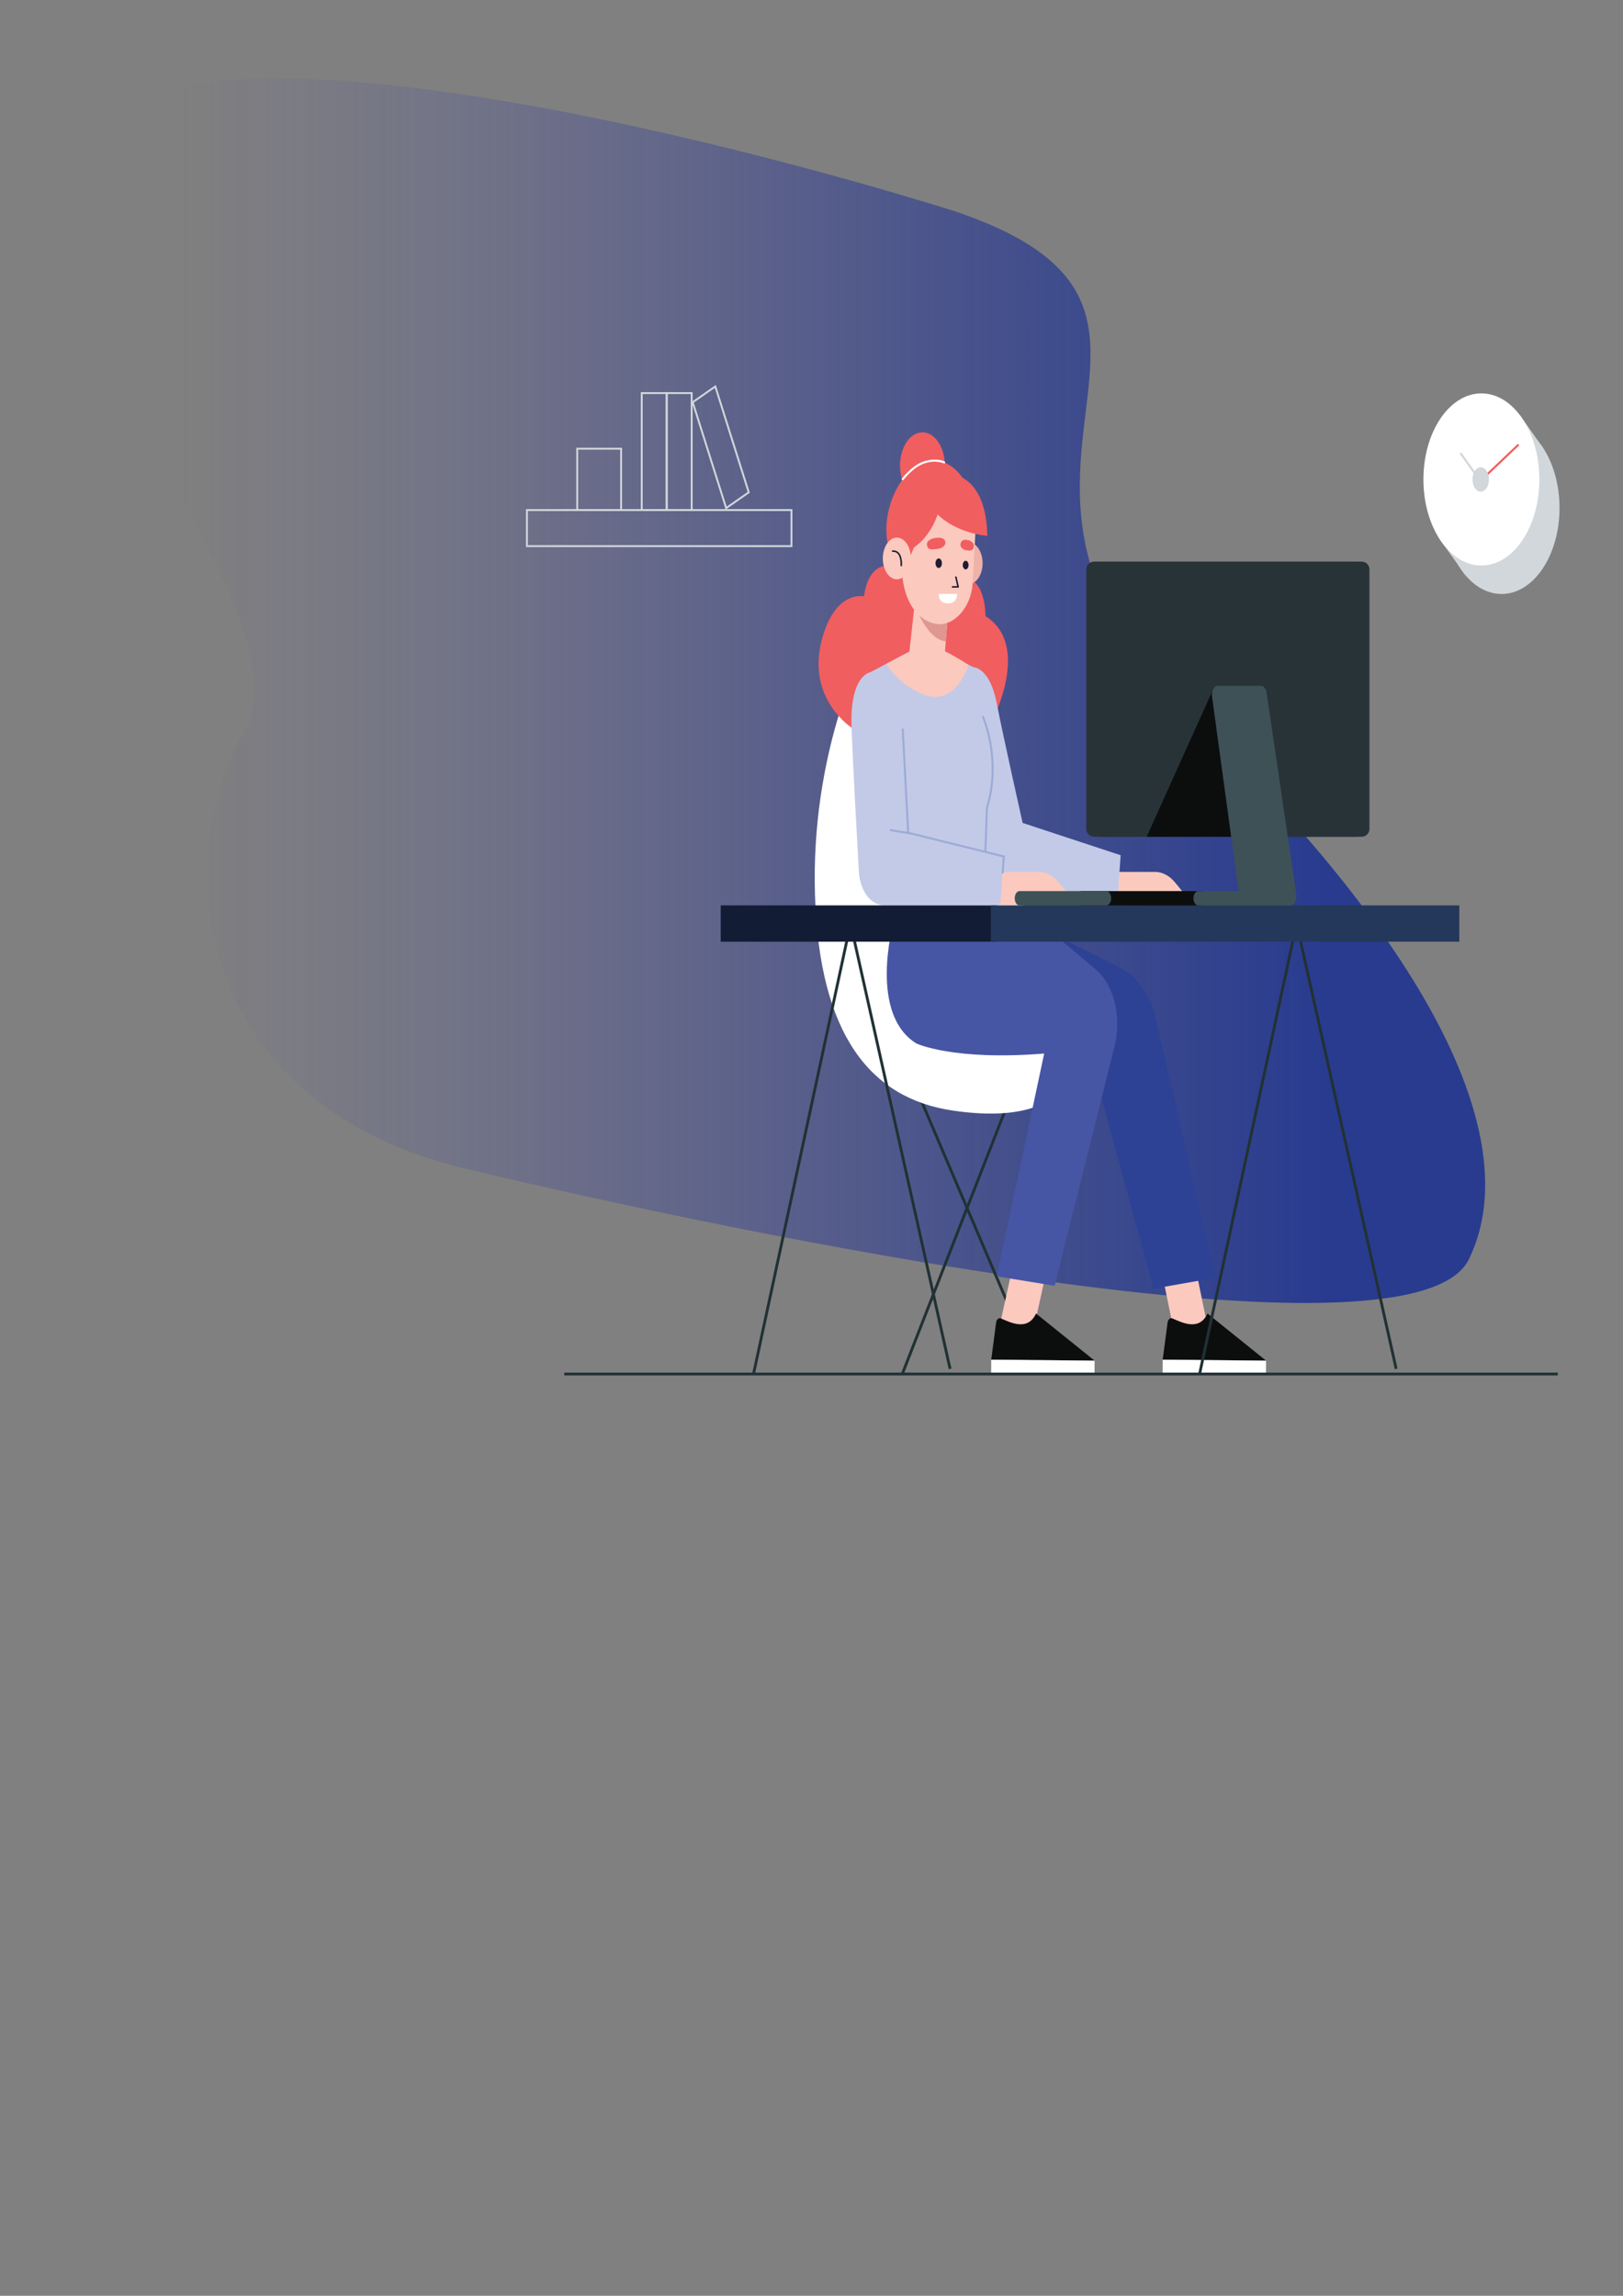 <?xml version="1.0" encoding="utf-8"?>
<!-- Generator: Adobe Illustrator 23.1.0, SVG Export Plug-In . SVG Version: 6.00 Build 0)  -->
<svg version="1.1" id="Layer_1" xmlns="http://www.w3.org/2000/svg" xmlns:xlink="http://www.w3.org/1999/xlink" x="0px" y="0px"
	 viewBox="0 0 595.28 841.89" style="enable-background:new 0 0 595.28 841.89;" xml:space="preserve">
<rect x="0" y="0" width="595.28" height="841.89" fill="#808080" stroke="none"/>
<style type="text/css">
	.st0{fill:url(#SVGID_1_);}
	.st1{fill:none;stroke:#D1D7DB;stroke-width:0.698;stroke-miterlimit:10;}
	.st2{fill:#D1D7DB;}
	.st3{fill:#FFFFFF;}
	.st4{fill:none;stroke:#F15E60;stroke-width:0.756;stroke-miterlimit:10;}
	.st5{fill:none;stroke:#D1D7DB;stroke-width:0.756;stroke-miterlimit:10;}
	.st6{fill:none;stroke:#213134;stroke-width:1.038;stroke-miterlimit:10;}
	.st7{fill:#F15E60;}
	.st8{fill:#FBC9BE;}
	.st9{fill:#0C0E0E;}
	.st10{fill:#2D4295;}
	.st11{fill:#4755A5;}
	.st12{fill:#C3CAE7;}
	.st13{fill:none;stroke:#9DABD7;stroke-width:0.75;stroke-miterlimit:10;}
	.st14{fill:#EFB2A8;}
	.st15{fill:#DE9891;}
	.st16{fill:none;stroke:#201D2F;stroke-width:0.568;stroke-linecap:round;stroke-linejoin:round;stroke-miterlimit:10;}
	.st17{fill:#201D2F;}
	.st18{fill:none;stroke:#FFFFFF;stroke-width:0.757;stroke-linecap:round;stroke-linejoin:round;stroke-miterlimit:10;}
	.st19{fill:#121D35;}
	.st20{fill:#24385B;}
	.st21{fill:#3E5157;}
	.st22{fill:#283338;}
</style>
<linearGradient id="SVGID_1_" gradientUnits="userSpaceOnUse" x1="-1184.958" y1="253.287" x2="-661.257" y2="253.287" gradientTransform="matrix(-1 0 0 1 -640.234 0)">
	<stop  offset="0.114" style="stop-color:#293B8F"/>
	<stop  offset="0.308" style="stop-color:#2C3D90;stop-opacity:0.757"/>
	<stop  offset="0.524" style="stop-color:#384395;stop-opacity:0.487"/>
	<stop  offset="0.749" style="stop-color:#494E9D;stop-opacity:0.206"/>
	<stop  offset="0.913" style="stop-color:#5958A6;stop-opacity:0"/>
</linearGradient>
<path class="st0" d="M350.35,77.51c0,0-240.26-76.99-310.3-37.46c-70.04,39.53,77.89,179.38,49.71,228.04
	c-28.18,48.65-17.75,136.83,80.7,160.41c98.45,23.58,347.57,75.46,368.25,33.36c20.68-42.1-11.55-112.32-103.5-200.87
	C343.25,172.43,457.27,113.77,350.35,77.51z"/>
<g>
	<g>
		<g>
			<g>
				<rect x="193.27" y="187.05" class="st1" width="97.02" height="13.22"/>
			</g>
			<rect x="211.71" y="164.54" class="st1" width="16.1" height="22.51"/>
			<rect x="235.38" y="144.15" class="st1" width="9.15" height="42.9"/>
			<rect x="244.54" y="144.15" class="st1" width="9.15" height="42.9"/>
			<polygon class="st1" points="274.62,180.55 266.34,186.32 254.07,147.49 262.36,141.72 			"/>
		</g>
		<g>
			<g>
				<polygon class="st2" points="566.4,164.91 557.5,152.29 527.78,197.31 537.37,210.79 				"/>
				<ellipse class="st2" cx="550.74" cy="186.26" rx="21.26" ry="31.56"/>
				<ellipse class="st3" cx="543.34" cy="175.82" rx="21.26" ry="31.56"/>
			</g>
			<g>
				<line class="st4" x1="556.98" y1="163.03" x2="543.52" y2="175.82"/>
				<path class="st2" d="M546.12,175.82c0,2.47-1.35,4.48-3.02,4.48c-1.67,0-3.02-2.01-3.02-4.48c0-2.47,1.35-4.48,3.02-4.48
					C544.77,171.34,546.12,173.35,546.12,175.82z"/>
				<line class="st5" x1="535.68" y1="166.16" x2="542.53" y2="175.82"/>
			</g>
		</g>
	</g>
	<g>
		<g>
			<g>
				<g>
					<line class="st6" x1="333.09" y1="392.35" x2="380.57" y2="503.65"/>
					<line class="st6" x1="374.46" y1="392.35" x2="330.93" y2="503.87"/>
				</g>
				<path class="st3" d="M386.92,401.4c0,0-7.56,10.32-37.56,5.84c-30.01-4.48-48.91-27.57-50.45-79.27
					c-1.54-51.7,17.24-88.04,17.24-88.04l72.3,112.59L386.92,401.4z"/>
			</g>
			<g>
				<path class="st7" d="M332.86,209.52c0,0-13.4-8.79-15.98,9.2c0,0-9.94-2.46-15.03,14.38c-6.98,23.12,11,34.09,11,34.09
					l51.19-3.22c0,0,14.3-27.44-2.59-38.03c0,0,0.27-17.02-11.08-13.48L332.86,209.52z"/>
				<g>
					<g>
						<g>
							<g>
								<polygon class="st8" points="443.12,487.44 430.4,487.36 424.23,457.33 436.09,453.24 								"/>
							</g>
							<g>
								<path class="st9" d="M429.94,483.46c2.99,1.19,9.77,5.07,12.95-1.77l21.48,17.28l-37.92-0.37l1.77-13.45
									C428.34,483.93,429.14,483.14,429.94,483.46z"/>
								<polygon class="st3" points="464.34,503.85 426.42,503.48 426.45,498.6 464.37,498.97 								"/>
							</g>
						</g>
						<path class="st10" d="M386.92,342.89l24.06,12.08c6.31,3.17,11.23,10.59,13.26,20l21.63,93.59l-22.78,4.01l-24.98-91.52
							L386.92,342.89z"/>
					</g>
					<g>
						<g>
							<g>
								<polygon class="st8" points="379.11,487.4 366.39,487.33 373,457.37 385.72,457.45 								"/>
							</g>
							<g>
								<path class="st9" d="M367.05,483.46c2.99,1.19,9.77,5.07,12.95-1.77l21.48,17.28l-37.92-0.37l1.77-13.45
									C365.45,483.93,366.25,483.14,367.05,483.46z"/>
								<polygon class="st3" points="401.45,503.85 363.53,503.48 363.56,498.6 401.48,498.97 								"/>
							</g>
						</g>
						<path class="st11" d="M327.62,338.67c0,0-9.16,33.17,8.53,44c0,0,13.5,6.38,46.83,3.67l-17.38,81.71l21.23,3.46l22-87.99
							c2.64-10.55-0.27-22.39-6.86-27.95l-20.05-16.91H327.62z"/>
					</g>
				</g>
				<g>
					<g>
						<path class="st12" d="M357.17,244.7c0,0,5.84,0.08,8.37,13.02c2.53,12.94,9.54,44.06,9.54,44.06l-17.21,19.57l-2.64-38.33
							L357.17,244.7z"/>
						<g>
							<path class="st8" d="M408.86,319.74h14.79c2.69,0,5.3,1.38,7.38,3.92l4.71,5.74l-2.46,2.52h-26.09L408.86,319.74z"/>
							<polygon class="st12" points="375.09,301.78 411.03,313.62 409.95,328.82 362.15,328.82 361.07,304.36 							"/>
						</g>
					</g>
					<g>
						<path class="st12" d="M335.78,237.78l-16.63,8.77l7.45,85.36h33.79l1.58-39.83c0,0,2.12-3.78,2.55-13.87
							c0.44-10.28-1.08-18.05-4.66-26.88l-2.69-6.64l-12.87-5.77L335.78,237.78z"/>
						<path class="st13" d="M360.4,262.61c0,0,7.12,15.4,1.57,33.78l-0.55,15.93"/>
					</g>
					<g>
						<path class="st12" d="M319.15,246.55c0,0-7.59,0.9-6.82,20.63c0.51,13.18,1.85,37.63,2.68,52.42
							c0.39,6.97,4.31,12.32,9.02,12.32h12.57l-5.8-69.31L319.15,246.55z"/>
						<g>
							<path class="st8" d="M366.19,319.74h14.79c2.69,0,5.3,1.38,7.38,3.92l4.71,5.74l-2.46,2.52h-26.09L366.19,319.74z"/>
							<polygon class="st12" points="328.95,304.36 368.2,314.09 366.85,331.91 328.98,331.91 							"/>
						</g>
						<polyline class="st13" points="331.09,267.18 333.09,305.39 368.2,314.09 367.73,320.26 						"/>
						<line class="st13" x1="334.41" y1="305.71" x2="326.33" y2="304.36"/>
					</g>
				</g>
				<g>
					<g>
						<g>
							<path class="st14" d="M350.12,205.63c-0.34,4.19,1.67,8,4.5,8.51c2.82,0.5,5.39-2.49,5.73-6.68c0.34-4.19-1.67-8-4.5-8.51
								C353.03,198.45,350.46,201.44,350.12,205.63z"/>
						</g>
						<path class="st7" d="M346.55,170.74c0,6.74-3.68,12.2-8.22,12.2c-4.54,0-8.22-5.46-8.22-12.2c0-6.74,3.68-12.2,8.22-12.2
							C342.87,158.54,346.55,164,346.55,170.74z"/>
						<path class="st7" d="M357.87,192c0,12.82-7,23.22-15.64,23.22c-8.64,0-17.13-8.18-17.13-21c0-12.82,8.5-25.43,17.13-25.43
							C350.87,168.79,357.87,179.18,357.87,192z"/>
						<path class="st8" d="M347.5,227.27l-1.27,16.56c-0.44,5.82-3.09,8.52-6.94,7.84l0,0c-3.29-0.59-6.17-3.66-6.19-8.58
							l2.85-25.92L347.5,227.27z"/>
						<path class="st15" d="M346.88,235.23c-7.82-1.01-12.02-15.34-12.02-15.34l12.79,5.7L346.88,235.23z"/>
						<path class="st8" d="M343.93,228.86L343.93,228.86c6.61,0.52,12.33-6.8,12.8-14.8l1.03-18.88
							c0.59-10.03-4.29-18.94-11.02-20.14l0,0c-6.89-1.23-14.35,5.85-15.18,16.08l-0.72,15.2
							C330.29,218.07,335.46,227.89,343.93,228.86z"/>
						<g>
							<polyline class="st16" points="350.6,211.63 351.43,215.21 349.36,215.22 							"/>
							<path class="st7" d="M343.55,197.24c0,0,3.31-0.57,3.2,1.96c0,0-0.1,1.72-2.99,2.11c-2.88,0.4-3.6,0.01-3.77-1.59
								C339.82,198.11,342.01,197.29,343.55,197.24z"/>
							<path class="st7" d="M354.85,198.03c0,0-2.35-0.68-2.58,1.63c0,0-0.14,1.56,1.92,2.06c2.06,0.49,2.74-0.02,2.96-1.27
								C357.39,199.02,355.97,198.14,354.85,198.03z"/>
							<path class="st17" d="M345.48,206.54c0,0.97-0.53,1.75-1.18,1.75c-0.65,0-1.18-0.78-1.18-1.75c0-0.97,0.53-1.75,1.18-1.75
								C344.95,204.79,345.48,205.58,345.48,206.54z"/>
							<ellipse class="st17" cx="354.18" cy="207.22" rx="1.06" ry="1.58"/>
							<path class="st3" d="M344.31,217.8h6.73c0,0,0.24,3.53-3.37,3.48C344.03,221.23,344.31,217.8,344.31,217.8z"/>
						</g>
						<path class="st7" d="M333.09,201.89c0,0,9.41-3.44,12.25-18.64l-1.18-9.32c0,0-16.94-2.39-13.62,23.92L333.09,201.89z"/>
						<path class="st7" d="M340.29,184.27c0,0,5.19,10.29,21.79,12.25c0,0,0.85-25.02-17.92-22.59L340.29,184.27z"/>
						<path class="st18" d="M331.09,175.73c0,0,3.55-4.72,7.84-6.15c4.42-1.48,7.36,0,7.36,0"/>
						<polygon class="st7" points="336.13,198.68 332.17,207.92 331.09,193.64 						"/>
						<g>
							<path class="st8" d="M323.84,203.88c-0.34,4.19,1.67,8,4.5,8.51c2.82,0.5,5.39-2.49,5.73-6.68c0.34-4.19-1.67-8-4.5-8.51
								C326.74,196.7,324.18,199.69,323.84,203.88z"/>
							<path class="st16" d="M330.56,207.37c0,0,0.45-5.5-3.17-5.27"/>
						</g>
					</g>
					<path class="st8" d="M325.11,243.41c0,0,4.56,8.36,14.88,11.69c4.54,1.47,9.38-0.49,12.51-5.61c1.23-2.02,2.41-4.08,2.75-5.66
						c0,0-9.31-6.05-11.88-6.05l-9.81,1.18L325.11,243.41z"/>
				</g>
			</g>
		</g>
		<g>
			<g>
				<g>
					<polyline class="st6" points="439.95,504 475.57,338.67 512.08,501.99 					"/>
					<polyline class="st6" points="276.34,504 311.96,338.67 348.47,501.99 					"/>
				</g>
				<rect x="264.34" y="332.01" class="st19" width="101.33" height="13.32"/>
				<rect x="363.42" y="332.01" class="st20" width="171.82" height="13.32"/>
			</g>
			<g>
				<g>
					<path class="st9" d="M396.67,326.77h44.22c0.98,0,1.78,1.18,1.78,2.64l0,0c0,1.46-0.8,2.64-1.78,2.64h-44.22
						c-0.98,0-1.78-1.18-1.78-2.64l0,0C394.89,327.95,395.69,326.77,396.67,326.77z"/>
					<path class="st21" d="M373.96,326.77h31.81c0.98,0,1.78,1.18,1.78,2.64l0,0c0,1.46-0.8,2.64-1.78,2.64h-31.81
						c-0.98,0-1.78-1.18-1.78-2.64l0,0C372.18,327.95,372.97,326.77,373.96,326.77z"/>
				</g>
				<g>
					<path class="st22" d="M401.29,306.84h95.9c1.59,0,2.87-1.29,2.87-2.87v-95.15c0-1.59-1.29-2.87-2.87-2.87h-95.9
						c-1.59,0-2.87,1.29-2.87,2.87v95.15C398.42,305.55,399.71,306.84,401.29,306.84z"/>
					<path class="st22" d="M403.52,306.84h95.9c1.59,0,2.87-1.29,2.87-2.87v-95.15c0-1.59-1.29-2.87-2.87-2.87h-95.9
						c-1.59,0-2.87,1.29-2.87,2.87v95.15C400.65,305.55,401.94,306.84,403.52,306.84z"/>
				</g>
				<g>
					<polygon class="st9" points="444.92,252.85 420.57,306.84 455.6,306.84 					"/>
					<g>
						<path class="st21" d="M462.39,251.47h-15.67c-1.4,0-2.46,1.91-2.18,3.95l10.12,73.98c0.21,1.54,1.12,2.64,2.18,2.64h16.45
							c1.42,0,2.47-1.95,2.17-4l-10.9-73.98C464.33,252.55,463.43,251.47,462.39,251.47z"/>
						<path class="st21" d="M439.51,326.77h28.91v5.29h-28.91c-0.98,0-1.78-1.18-1.78-2.64l0,0
							C437.73,327.95,438.52,326.77,439.51,326.77z"/>
					</g>
				</g>
			</g>
			<line class="st6" x1="571.36" y1="503.87" x2="206.97" y2="503.87"/>
		</g>
	</g>
</g>
</svg>
